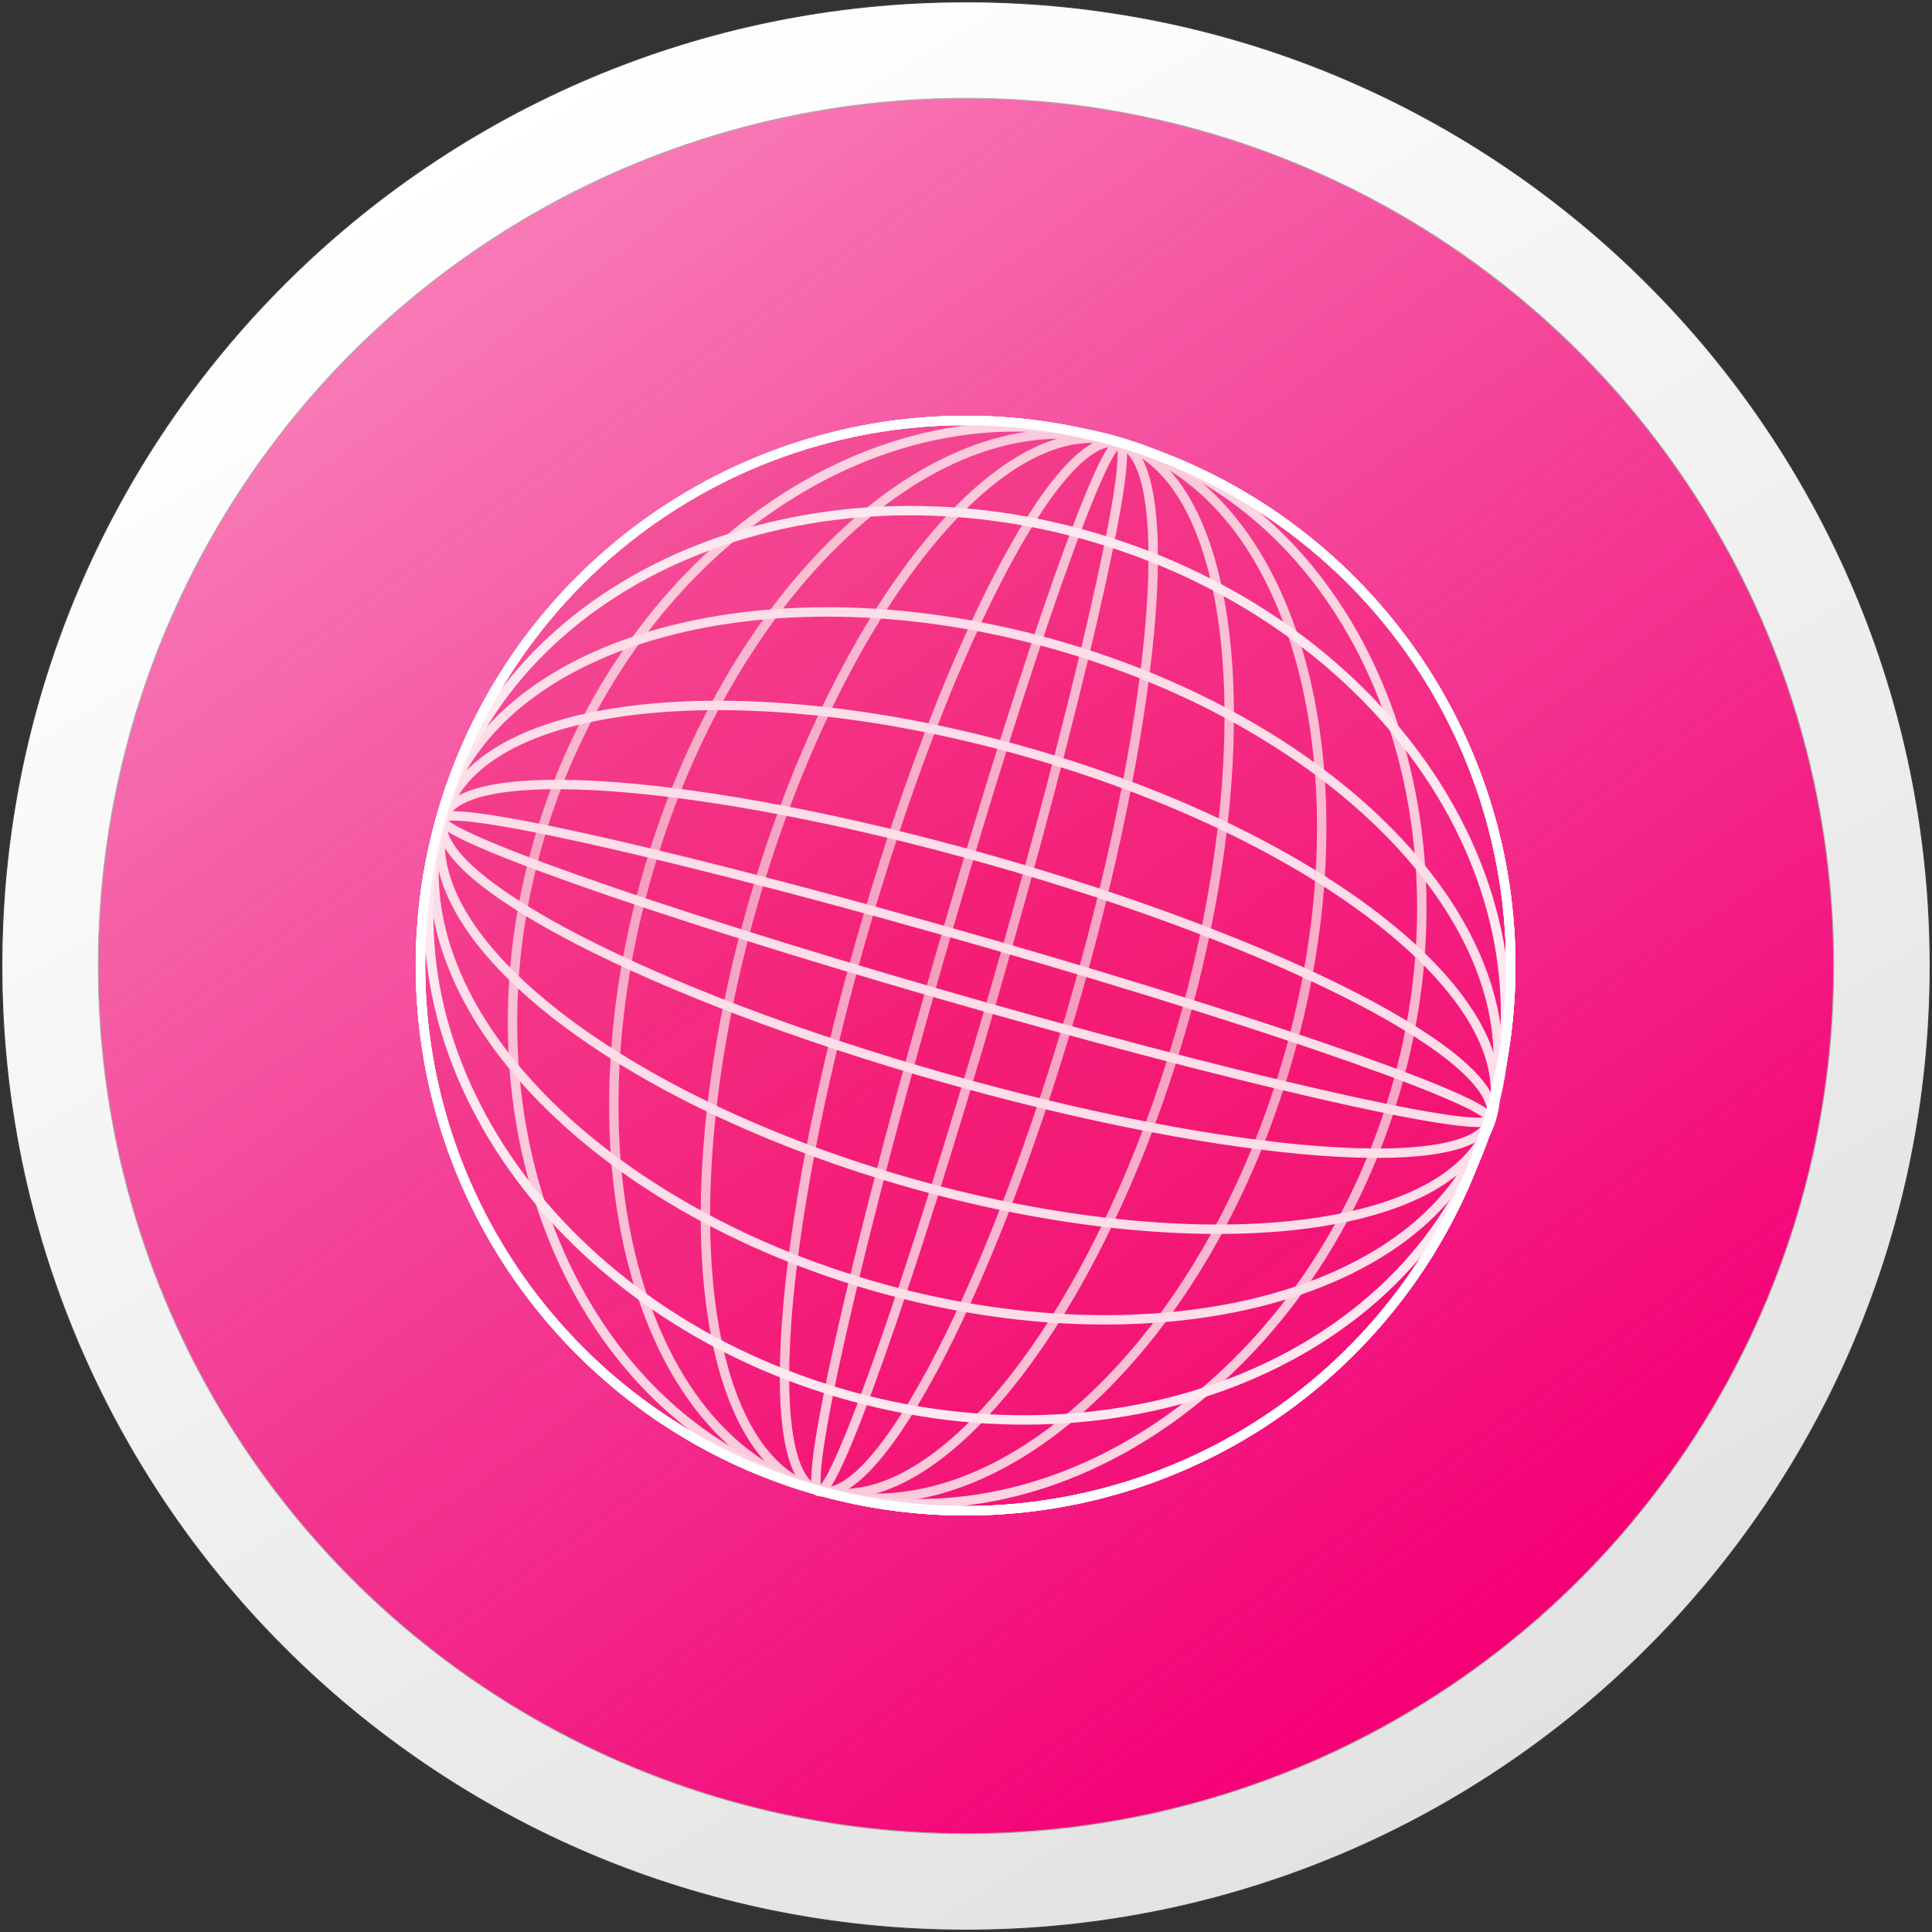 <?xml version="1.0" encoding="UTF-8"?>
<svg width="1026px" height="1026px" viewBox="0 0 1026 1026" version="1.1" xmlns="http://www.w3.org/2000/svg" xmlns:xlink="http://www.w3.org/1999/xlink">
    <rect x="0" y="0" width="1026" height="1026" fill="#333333" stroke="none"/>
    <!-- Generator: Sketch 49 (51002) - http://www.bohemiancoding.com/sketch -->
    <title>video_party_app</title>
    <desc>Created with Sketch.</desc>
    <defs>
        <linearGradient x1="27.547%" y1="5.202%" x2="78.615%" y2="91.1%" id="linearGradient-1">
            <stop stop-color="#FFFFFF" offset="0%"></stop>
            <stop stop-color="#E2E2E2" offset="100%"></stop>
        </linearGradient>
        <linearGradient x1="21.927%" y1="8.427%" x2="80.09%" y2="88.633%" id="linearGradient-2">
            <stop stop-color="#F50075" stop-opacity="0.517" offset="0%"></stop>
            <stop stop-color="#F50075" offset="100%"></stop>
        </linearGradient>
    </defs>
    <g id="Page-1" stroke="none" stroke-width="1" fill="none" fill-rule="evenodd">
        <g id="video_party_app" transform="translate(1, 1)">
            <g id="logpile" stroke-width="0.5">
                <g id="Oval-3-+-Oval-6-+-Oval-4">
                    <path d="M512,1024 C794.77,1024 1024,794.77 1024,512 C1024,229.23 794.77,0 512,0 C229.23,0 0,229.23 0,512 C0,794.77 229.23,1024 512,1024 Z" id="Oval-6" stroke="#3B3B3B" fill="url(#linearGradient-1)"></path>
                    <circle id="Oval-4" stroke="#AFACAC" fill="url(#linearGradient-2)" cx="512" cy="512" r="460.8"></circle>
                </g>
            </g>
            <g id="Group" transform="translate(147, 147)" fill="#E10055" fill-opacity="0.05" stroke="#FFFFFF" stroke-width="5">
                <path d="M359.763,654.393 C457.457,659.973 539.419,534.964 542.83,375.176 C546.242,215.389 469.811,81.333 372.117,75.753 C274.424,70.173 192.462,195.183 189.05,354.97 C185.639,514.757 262.069,648.813 359.763,654.393 Z" id="Oval" transform="translate(365.94, 365.073) rotate(16) translate(-365.94, -365.073) "></path>
                <path d="M361.571,654.269 C426.976,659.848 481.849,534.839 484.133,375.052 C486.417,215.264 435.247,81.208 369.842,75.628 C304.437,70.048 249.564,195.058 247.28,354.845 C244.996,514.632 296.166,648.689 361.571,654.269 Z" id="Oval" transform="translate(365.707, 364.948) rotate(16) translate(-365.707, -364.948) "></path>
                <path d="M364.452,654.868 C397.017,660.448 424.338,535.438 425.475,375.651 C426.612,215.864 401.135,81.808 368.571,76.228 C336.006,70.648 308.685,195.657 307.548,355.445 C306.411,515.232 331.888,649.288 364.452,654.868 Z" id="Oval" transform="translate(366.511, 365.548) rotate(16) translate(-366.511, -365.548) "></path>
                <path d="M366.082,655.154 C375.189,660.733 382.83,535.724 383.148,375.937 C383.466,216.149 376.341,82.093 367.234,76.513 C358.127,70.933 350.486,195.943 350.168,355.73 C349.85,515.517 356.975,649.574 366.082,655.154 Z" id="Oval" transform="translate(366.658, 365.833) rotate(16) translate(-366.658, -365.833) "></path>
                <path d="M357.345,653.932 C488.155,659.511 597.901,534.502 602.469,374.715 C607.037,214.927 504.697,80.871 373.887,75.291 C243.077,69.711 133.331,194.721 128.763,354.508 C124.195,514.295 226.535,648.352 357.345,653.932 Z" id="Oval" transform="translate(365.616, 364.611) rotate(16) translate(-365.616, -364.611) "></path>
                <circle id="Oval" transform="translate(364.791, 364.791) rotate(18) translate(-364.791, -364.791) " cx="364.791" cy="364.791" r="289.5"></circle>
                <circle id="Oval" transform="translate(364.791, 364.791) rotate(18) translate(-364.791, -364.791) " cx="364.791" cy="364.791" r="289.5"></circle>
                <path d="M358.896,654.261 C456.59,659.84 538.552,534.831 541.963,375.044 C545.375,215.256 468.944,81.2 371.25,75.62 C273.557,70.04 191.595,195.05 188.183,354.837 C184.771,514.624 261.202,648.681 358.896,654.261 Z" id="Oval" transform="translate(365.073, 364.94) rotate(106) translate(-365.073, -364.94) "></path>
                <path d="M361.813,655.027 C427.218,660.607 482.091,535.597 484.375,375.81 C486.659,216.023 435.489,81.966 370.084,76.386 C304.679,70.806 249.806,195.816 247.522,355.603 C245.238,515.39 296.408,649.447 361.813,655.027 Z" id="Oval" transform="translate(365.948, 365.707) rotate(106) translate(-365.948, -365.707) "></path>
                <path d="M363.489,655.832 C396.053,661.412 423.374,536.402 424.511,376.615 C425.648,216.828 400.171,82.771 367.607,77.191 C335.042,71.611 307.722,196.621 306.584,356.408 C305.447,516.195 330.924,650.252 363.489,655.832 Z" id="Oval" transform="translate(365.548, 366.511) rotate(106) translate(-365.548, -366.511) "></path>
                <path d="M364.257,655.978 C373.364,661.558 381.005,536.548 381.323,376.761 C381.641,216.974 374.516,82.917 365.409,77.338 C356.302,71.758 348.662,196.767 348.344,356.555 C348.025,516.342 355.15,650.398 364.257,655.978 Z" id="Oval" transform="translate(364.833, 366.658) rotate(106) translate(-364.833, -366.658) "></path>
                <path d="M357.34,653.936 C488.15,659.516 597.896,534.506 602.464,374.719 C607.032,214.932 504.693,80.876 373.882,75.296 C243.072,69.716 133.326,194.726 128.758,354.513 C124.19,514.3 226.53,648.356 357.34,653.936 Z" id="Oval" transform="translate(365.611, 364.616) rotate(106) translate(-365.611, -364.616) "></path>
                <circle id="Oval" transform="translate(364.791, 364.791) rotate(108) translate(-364.791, -364.791) " cx="364.791" cy="364.791" r="289.5"></circle>
                <circle id="Oval" transform="translate(364.791, 364.791) rotate(108) translate(-364.791, -364.791) " cx="364.791" cy="364.791" r="289.5"></circle>
            </g>
        </g>
    </g>
</svg>